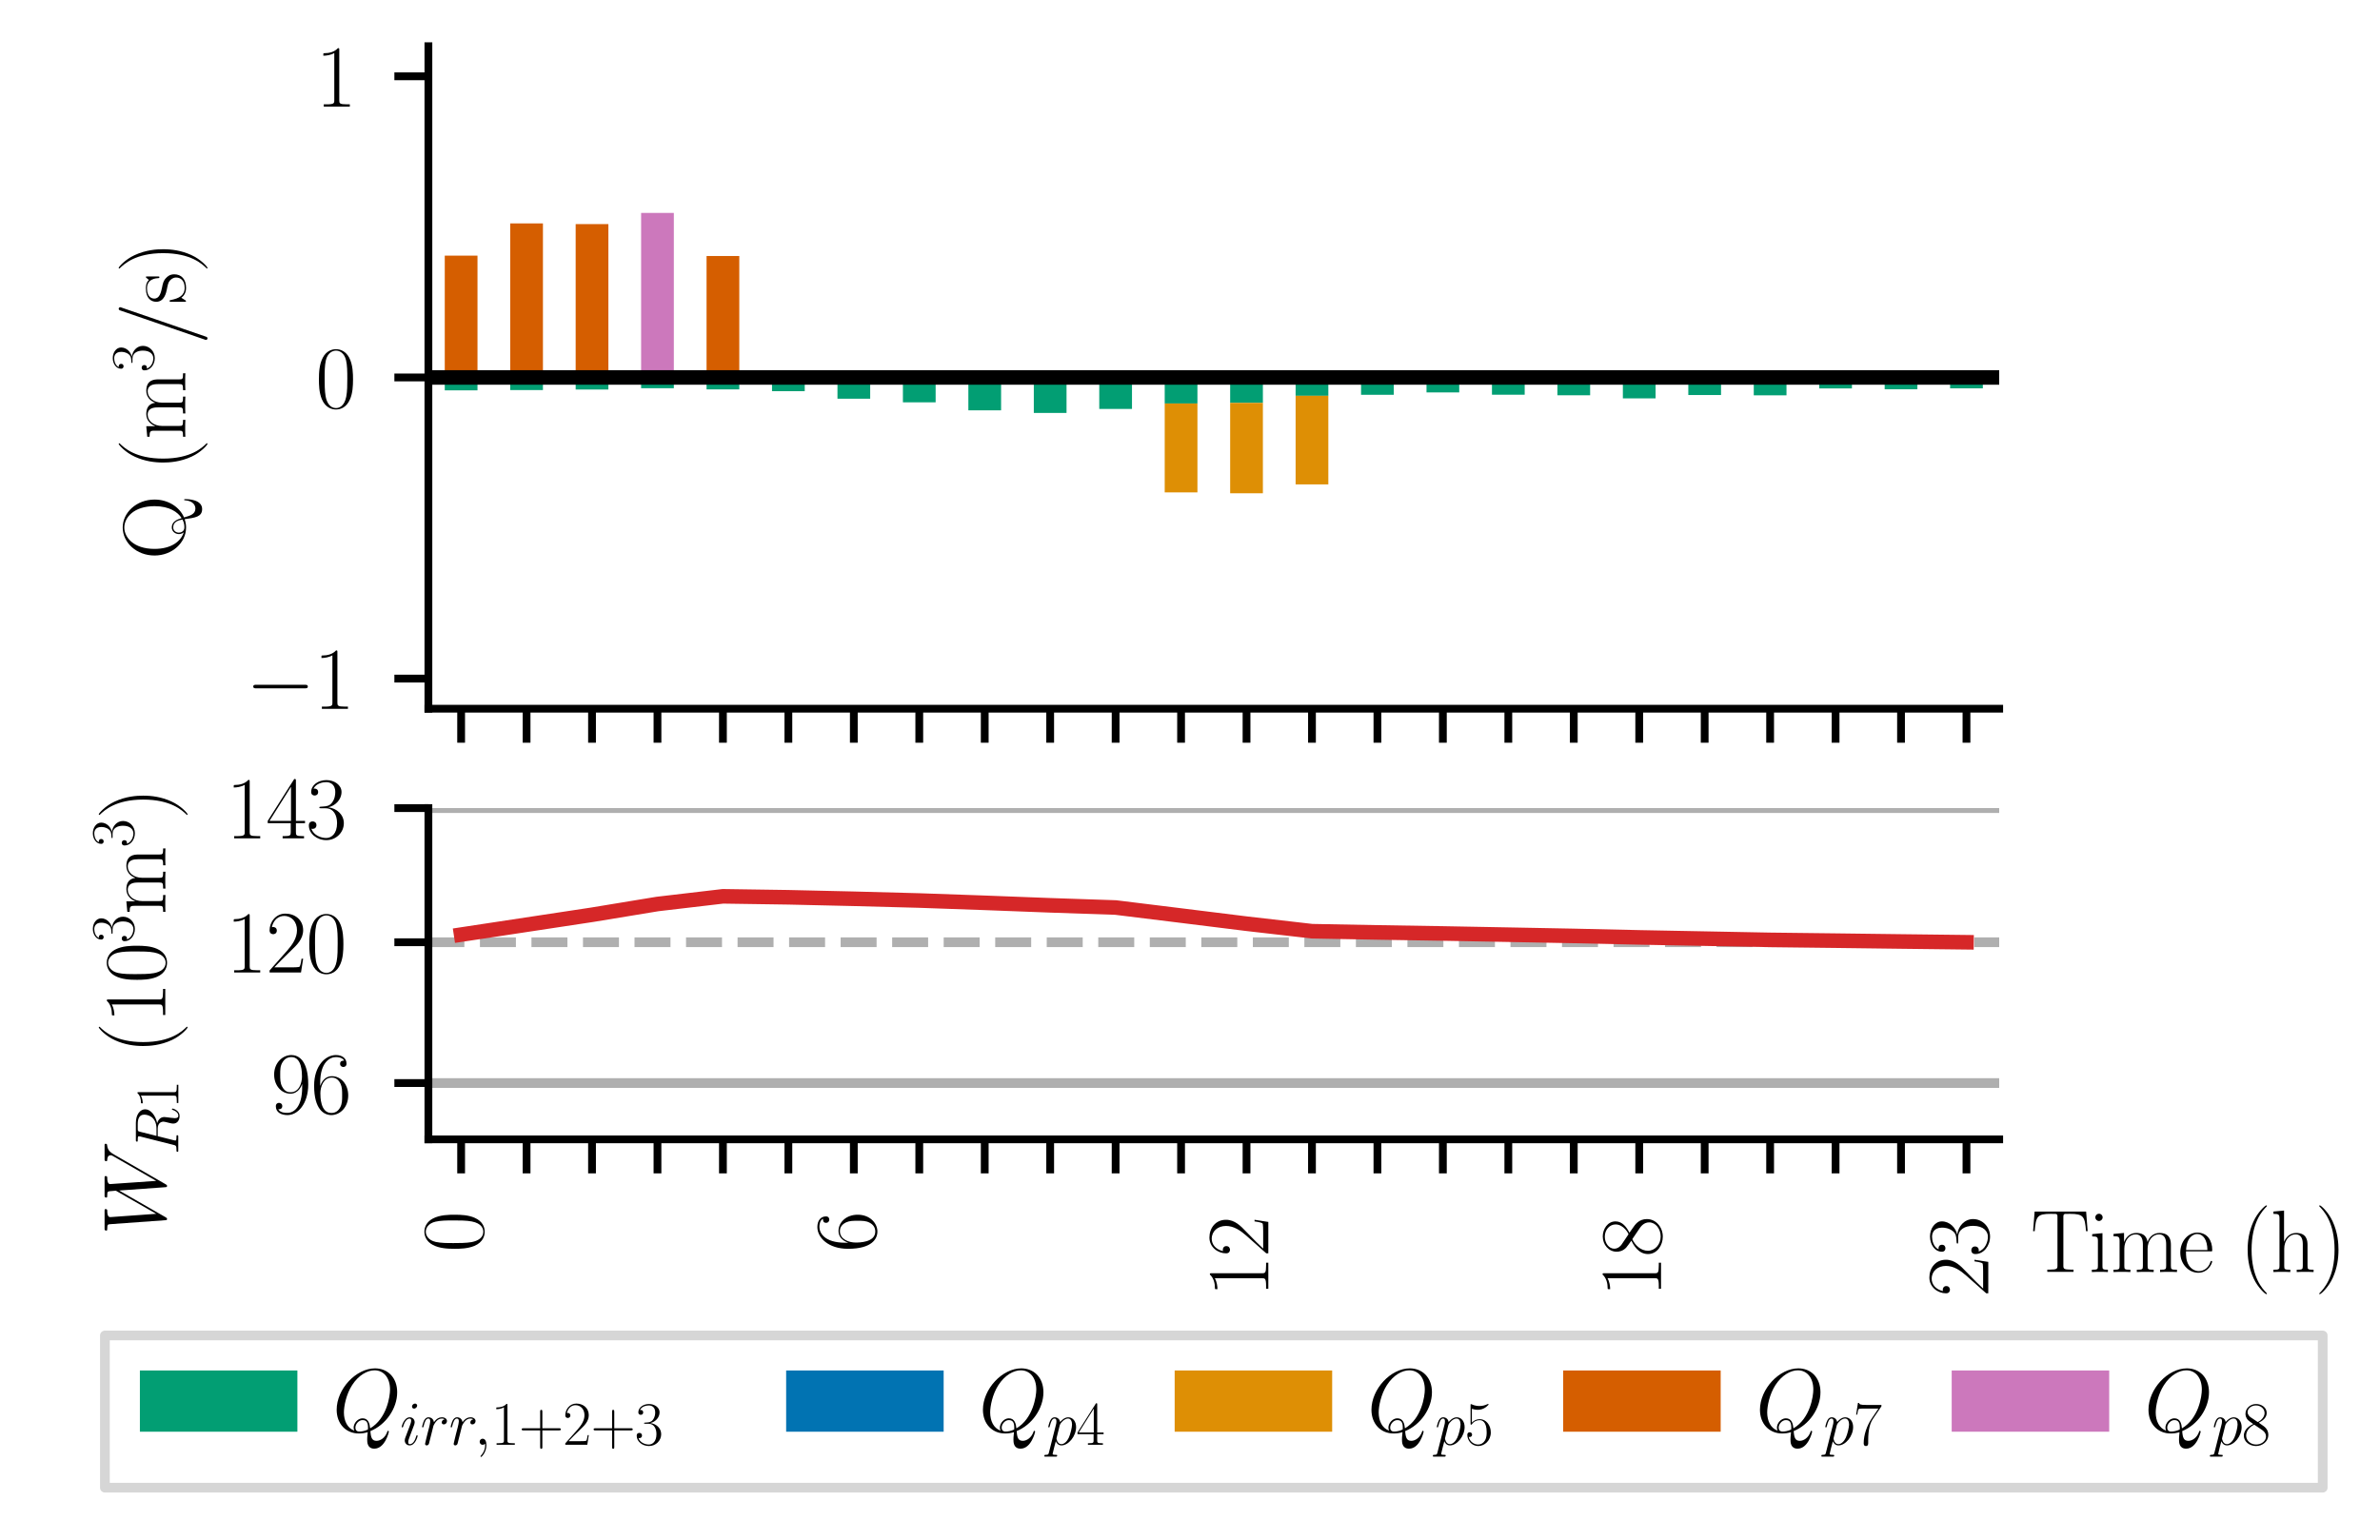 <?xml version="1.0" encoding="utf-8" standalone="no"?>
<!DOCTYPE svg PUBLIC "-//W3C//DTD SVG 1.1//EN"
  "http://www.w3.org/Graphics/SVG/1.1/DTD/svg11.dtd">
<svg xmlns:xlink="http://www.w3.org/1999/xlink" width="244.8pt" height="158.4pt" viewBox="0 0 244.8 158.4" xmlns="http://www.w3.org/2000/svg" version="1.1">
 <defs>
  <style type="text/css">*{stroke-linejoin: round; stroke-linecap: butt}</style>
 </defs>
 <g id="figure_1">
  <g id="patch_1">
   <path d="M 0 158.4 
L 244.8 158.4 
L 244.8 0 
L 0 0 
z
" style="fill: #ffffff"/>
  </g>
  <g id="axes_1">
   <g id="patch_2">
    <path d="M 44.064 72.912 
L 205.632 72.912 
L 205.632 4.752 
L 44.064 4.752 
z
" style="fill: #ffffff"/>
   </g>
   <g id="patch_3">
    <path d="M 45.747 38.832 
L 49.113 38.832 
L 49.113 40.159 
L 45.747 40.159 
z
" clip-path="url(#p3a53cc105d)" style="fill: #029e73"/>
   </g>
   <g id="patch_4">
    <path d="M 52.479 38.832 
L 55.845 38.832 
L 55.845 40.13 
L 52.479 40.13 
z
" clip-path="url(#p3a53cc105d)" style="fill: #029e73"/>
   </g>
   <g id="patch_5">
    <path d="M 59.211 38.832 
L 62.577 38.832 
L 62.577 40.074 
L 59.211 40.074 
z
" clip-path="url(#p3a53cc105d)" style="fill: #029e73"/>
   </g>
   <g id="patch_6">
    <path d="M 65.943 38.832 
L 69.309 38.832 
L 69.309 39.94 
L 65.943 39.94 
z
" clip-path="url(#p3a53cc105d)" style="fill: #029e73"/>
   </g>
   <g id="patch_7">
    <path d="M 72.675 38.832 
L 76.041 38.832 
L 76.041 40.061 
L 72.675 40.061 
z
" clip-path="url(#p3a53cc105d)" style="fill: #029e73"/>
   </g>
   <g id="patch_8">
    <path d="M 79.407 38.832 
L 82.773 38.832 
L 82.773 40.244 
L 79.407 40.244 
z
" clip-path="url(#p3a53cc105d)" style="fill: #029e73"/>
   </g>
   <g id="patch_9">
    <path d="M 86.139 38.832 
L 89.505 38.832 
L 89.505 41.019 
L 86.139 41.019 
z
" clip-path="url(#p3a53cc105d)" style="fill: #029e73"/>
   </g>
   <g id="patch_10">
    <path d="M 92.871 38.832 
L 96.237 38.832 
L 96.237 41.391 
L 92.871 41.391 
z
" clip-path="url(#p3a53cc105d)" style="fill: #029e73"/>
   </g>
   <g id="patch_11">
    <path d="M 99.603 38.832 
L 102.969 38.832 
L 102.969 42.215 
L 99.603 42.215 
z
" clip-path="url(#p3a53cc105d)" style="fill: #029e73"/>
   </g>
   <g id="patch_12">
    <path d="M 106.335 38.832 
L 109.701 38.832 
L 109.701 42.483 
L 106.335 42.483 
z
" clip-path="url(#p3a53cc105d)" style="fill: #029e73"/>
   </g>
   <g id="patch_13">
    <path d="M 113.067 38.832 
L 116.433 38.832 
L 116.433 42.071 
L 113.067 42.071 
z
" clip-path="url(#p3a53cc105d)" style="fill: #029e73"/>
   </g>
   <g id="patch_14">
    <path d="M 119.799 38.832 
L 123.165 38.832 
L 123.165 41.511 
L 119.799 41.511 
z
" clip-path="url(#p3a53cc105d)" style="fill: #029e73"/>
   </g>
   <g id="patch_15">
    <path d="M 126.531 38.832 
L 129.897 38.832 
L 129.897 41.449 
L 126.531 41.449 
z
" clip-path="url(#p3a53cc105d)" style="fill: #029e73"/>
   </g>
   <g id="patch_16">
    <path d="M 133.263 38.832 
L 136.629 38.832 
L 136.629 40.72 
L 133.263 40.72 
z
" clip-path="url(#p3a53cc105d)" style="fill: #029e73"/>
   </g>
   <g id="patch_17">
    <path d="M 139.995 38.832 
L 143.361 38.832 
L 143.361 40.616 
L 139.995 40.616 
z
" clip-path="url(#p3a53cc105d)" style="fill: #029e73"/>
   </g>
   <g id="patch_18">
    <path d="M 146.727 38.832 
L 150.093 38.832 
L 150.093 40.372 
L 146.727 40.372 
z
" clip-path="url(#p3a53cc105d)" style="fill: #029e73"/>
   </g>
   <g id="patch_19">
    <path d="M 153.459 38.832 
L 156.825 38.832 
L 156.825 40.608 
L 153.459 40.608 
z
" clip-path="url(#p3a53cc105d)" style="fill: #029e73"/>
   </g>
   <g id="patch_20">
    <path d="M 160.191 38.832 
L 163.557 38.832 
L 163.557 40.666 
L 160.191 40.666 
z
" clip-path="url(#p3a53cc105d)" style="fill: #029e73"/>
   </g>
   <g id="patch_21">
    <path d="M 166.923 38.832 
L 170.289 38.832 
L 170.289 40.985 
L 166.923 40.985 
z
" clip-path="url(#p3a53cc105d)" style="fill: #029e73"/>
   </g>
   <g id="patch_22">
    <path d="M 173.655 38.832 
L 177.021 38.832 
L 177.021 40.64 
L 173.655 40.64 
z
" clip-path="url(#p3a53cc105d)" style="fill: #029e73"/>
   </g>
   <g id="patch_23">
    <path d="M 180.387 38.832 
L 183.753 38.832 
L 183.753 40.671 
L 180.387 40.671 
z
" clip-path="url(#p3a53cc105d)" style="fill: #029e73"/>
   </g>
   <g id="patch_24">
    <path d="M 187.119 38.832 
L 190.485 38.832 
L 190.485 39.961 
L 187.119 39.961 
z
" clip-path="url(#p3a53cc105d)" style="fill: #029e73"/>
   </g>
   <g id="patch_25">
    <path d="M 193.851 38.832 
L 197.217 38.832 
L 197.217 40.047 
L 193.851 40.047 
z
" clip-path="url(#p3a53cc105d)" style="fill: #029e73"/>
   </g>
   <g id="patch_26">
    <path d="M 200.583 38.832 
L 203.949 38.832 
L 203.949 39.952 
L 200.583 39.952 
z
" clip-path="url(#p3a53cc105d)" style="fill: #029e73"/>
   </g>
   <g id="patch_27">
    <path d="M 45.747 40.159 
L 49.113 40.159 
L 49.113 40.159 
L 45.747 40.159 
z
" clip-path="url(#p3a53cc105d)" style="fill: #0173b2"/>
   </g>
   <g id="patch_28">
    <path d="M 52.479 40.13 
L 55.845 40.13 
L 55.845 40.13 
L 52.479 40.13 
z
" clip-path="url(#p3a53cc105d)" style="fill: #0173b2"/>
   </g>
   <g id="patch_29">
    <path d="M 59.211 40.074 
L 62.577 40.074 
L 62.577 40.074 
L 59.211 40.074 
z
" clip-path="url(#p3a53cc105d)" style="fill: #0173b2"/>
   </g>
   <g id="patch_30">
    <path d="M 65.943 39.94 
L 69.309 39.94 
L 69.309 39.94 
L 65.943 39.94 
z
" clip-path="url(#p3a53cc105d)" style="fill: #0173b2"/>
   </g>
   <g id="patch_31">
    <path d="M 72.675 40.061 
L 76.041 40.061 
L 76.041 40.061 
L 72.675 40.061 
z
" clip-path="url(#p3a53cc105d)" style="fill: #0173b2"/>
   </g>
   <g id="patch_32">
    <path d="M 79.407 40.244 
L 82.773 40.244 
L 82.773 40.244 
L 79.407 40.244 
z
" clip-path="url(#p3a53cc105d)" style="fill: #0173b2"/>
   </g>
   <g id="patch_33">
    <path d="M 86.139 41.019 
L 89.505 41.019 
L 89.505 41.019 
L 86.139 41.019 
z
" clip-path="url(#p3a53cc105d)" style="fill: #0173b2"/>
   </g>
   <g id="patch_34">
    <path d="M 92.871 41.391 
L 96.237 41.391 
L 96.237 41.391 
L 92.871 41.391 
z
" clip-path="url(#p3a53cc105d)" style="fill: #0173b2"/>
   </g>
   <g id="patch_35">
    <path d="M 99.603 42.215 
L 102.969 42.215 
L 102.969 42.215 
L 99.603 42.215 
z
" clip-path="url(#p3a53cc105d)" style="fill: #0173b2"/>
   </g>
   <g id="patch_36">
    <path d="M 106.335 42.483 
L 109.701 42.483 
L 109.701 42.483 
L 106.335 42.483 
z
" clip-path="url(#p3a53cc105d)" style="fill: #0173b2"/>
   </g>
   <g id="patch_37">
    <path d="M 113.067 42.071 
L 116.433 42.071 
L 116.433 42.071 
L 113.067 42.071 
z
" clip-path="url(#p3a53cc105d)" style="fill: #0173b2"/>
   </g>
   <g id="patch_38">
    <path d="M 119.799 41.511 
L 123.165 41.511 
L 123.165 41.511 
L 119.799 41.511 
z
" clip-path="url(#p3a53cc105d)" style="fill: #0173b2"/>
   </g>
   <g id="patch_39">
    <path d="M 126.531 41.449 
L 129.897 41.449 
L 129.897 41.449 
L 126.531 41.449 
z
" clip-path="url(#p3a53cc105d)" style="fill: #0173b2"/>
   </g>
   <g id="patch_40">
    <path d="M 133.263 40.72 
L 136.629 40.72 
L 136.629 40.72 
L 133.263 40.72 
z
" clip-path="url(#p3a53cc105d)" style="fill: #0173b2"/>
   </g>
   <g id="patch_41">
    <path d="M 139.995 40.616 
L 143.361 40.616 
L 143.361 40.616 
L 139.995 40.616 
z
" clip-path="url(#p3a53cc105d)" style="fill: #0173b2"/>
   </g>
   <g id="patch_42">
    <path d="M 146.727 40.372 
L 150.093 40.372 
L 150.093 40.372 
L 146.727 40.372 
z
" clip-path="url(#p3a53cc105d)" style="fill: #0173b2"/>
   </g>
   <g id="patch_43">
    <path d="M 153.459 40.608 
L 156.825 40.608 
L 156.825 40.608 
L 153.459 40.608 
z
" clip-path="url(#p3a53cc105d)" style="fill: #0173b2"/>
   </g>
   <g id="patch_44">
    <path d="M 160.191 40.666 
L 163.557 40.666 
L 163.557 40.666 
L 160.191 40.666 
z
" clip-path="url(#p3a53cc105d)" style="fill: #0173b2"/>
   </g>
   <g id="patch_45">
    <path d="M 166.923 40.985 
L 170.289 40.985 
L 170.289 40.985 
L 166.923 40.985 
z
" clip-path="url(#p3a53cc105d)" style="fill: #0173b2"/>
   </g>
   <g id="patch_46">
    <path d="M 173.655 40.64 
L 177.021 40.64 
L 177.021 40.64 
L 173.655 40.64 
z
" clip-path="url(#p3a53cc105d)" style="fill: #0173b2"/>
   </g>
   <g id="patch_47">
    <path d="M 180.387 40.671 
L 183.753 40.671 
L 183.753 40.671 
L 180.387 40.671 
z
" clip-path="url(#p3a53cc105d)" style="fill: #0173b2"/>
   </g>
   <g id="patch_48">
    <path d="M 187.119 39.961 
L 190.485 39.961 
L 190.485 39.961 
L 187.119 39.961 
z
" clip-path="url(#p3a53cc105d)" style="fill: #0173b2"/>
   </g>
   <g id="patch_49">
    <path d="M 193.851 40.047 
L 197.217 40.047 
L 197.217 40.047 
L 193.851 40.047 
z
" clip-path="url(#p3a53cc105d)" style="fill: #0173b2"/>
   </g>
   <g id="patch_50">
    <path d="M 200.583 39.952 
L 203.949 39.952 
L 203.949 39.952 
L 200.583 39.952 
z
" clip-path="url(#p3a53cc105d)" style="fill: #0173b2"/>
   </g>
   <g id="patch_51">
    <path d="M 45.747 40.159 
L 49.113 40.159 
L 49.113 40.159 
L 45.747 40.159 
z
" clip-path="url(#p3a53cc105d)" style="fill: #de8f05"/>
   </g>
   <g id="patch_52">
    <path d="M 52.479 40.13 
L 55.845 40.13 
L 55.845 40.13 
L 52.479 40.13 
z
" clip-path="url(#p3a53cc105d)" style="fill: #de8f05"/>
   </g>
   <g id="patch_53">
    <path d="M 59.211 40.074 
L 62.577 40.074 
L 62.577 40.074 
L 59.211 40.074 
z
" clip-path="url(#p3a53cc105d)" style="fill: #de8f05"/>
   </g>
   <g id="patch_54">
    <path d="M 65.943 39.94 
L 69.309 39.94 
L 69.309 39.94 
L 65.943 39.94 
z
" clip-path="url(#p3a53cc105d)" style="fill: #de8f05"/>
   </g>
   <g id="patch_55">
    <path d="M 72.675 40.061 
L 76.041 40.061 
L 76.041 40.061 
L 72.675 40.061 
z
" clip-path="url(#p3a53cc105d)" style="fill: #de8f05"/>
   </g>
   <g id="patch_56">
    <path d="M 79.407 40.244 
L 82.773 40.244 
L 82.773 40.244 
L 79.407 40.244 
z
" clip-path="url(#p3a53cc105d)" style="fill: #de8f05"/>
   </g>
   <g id="patch_57">
    <path d="M 86.139 41.019 
L 89.505 41.019 
L 89.505 41.019 
L 86.139 41.019 
z
" clip-path="url(#p3a53cc105d)" style="fill: #de8f05"/>
   </g>
   <g id="patch_58">
    <path d="M 92.871 41.391 
L 96.237 41.391 
L 96.237 41.391 
L 92.871 41.391 
z
" clip-path="url(#p3a53cc105d)" style="fill: #de8f05"/>
   </g>
   <g id="patch_59">
    <path d="M 99.603 42.215 
L 102.969 42.215 
L 102.969 42.215 
L 99.603 42.215 
z
" clip-path="url(#p3a53cc105d)" style="fill: #de8f05"/>
   </g>
   <g id="patch_60">
    <path d="M 106.335 42.483 
L 109.701 42.483 
L 109.701 42.483 
L 106.335 42.483 
z
" clip-path="url(#p3a53cc105d)" style="fill: #de8f05"/>
   </g>
   <g id="patch_61">
    <path d="M 113.067 42.071 
L 116.433 42.071 
L 116.433 42.071 
L 113.067 42.071 
z
" clip-path="url(#p3a53cc105d)" style="fill: #de8f05"/>
   </g>
   <g id="patch_62">
    <path d="M 119.799 41.511 
L 123.165 41.511 
L 123.165 50.657 
L 119.799 50.657 
z
" clip-path="url(#p3a53cc105d)" style="fill: #de8f05"/>
   </g>
   <g id="patch_63">
    <path d="M 126.531 41.449 
L 129.897 41.449 
L 129.897 50.748 
L 126.531 50.748 
z
" clip-path="url(#p3a53cc105d)" style="fill: #de8f05"/>
   </g>
   <g id="patch_64">
    <path d="M 133.263 40.72 
L 136.629 40.72 
L 136.629 49.834 
L 133.263 49.834 
z
" clip-path="url(#p3a53cc105d)" style="fill: #de8f05"/>
   </g>
   <g id="patch_65">
    <path d="M 139.995 40.616 
L 143.361 40.616 
L 143.361 40.616 
L 139.995 40.616 
z
" clip-path="url(#p3a53cc105d)" style="fill: #de8f05"/>
   </g>
   <g id="patch_66">
    <path d="M 146.727 40.372 
L 150.093 40.372 
L 150.093 40.372 
L 146.727 40.372 
z
" clip-path="url(#p3a53cc105d)" style="fill: #de8f05"/>
   </g>
   <g id="patch_67">
    <path d="M 153.459 40.608 
L 156.825 40.608 
L 156.825 40.608 
L 153.459 40.608 
z
" clip-path="url(#p3a53cc105d)" style="fill: #de8f05"/>
   </g>
   <g id="patch_68">
    <path d="M 160.191 40.666 
L 163.557 40.666 
L 163.557 40.666 
L 160.191 40.666 
z
" clip-path="url(#p3a53cc105d)" style="fill: #de8f05"/>
   </g>
   <g id="patch_69">
    <path d="M 166.923 40.985 
L 170.289 40.985 
L 170.289 40.985 
L 166.923 40.985 
z
" clip-path="url(#p3a53cc105d)" style="fill: #de8f05"/>
   </g>
   <g id="patch_70">
    <path d="M 173.655 40.64 
L 177.021 40.64 
L 177.021 40.64 
L 173.655 40.64 
z
" clip-path="url(#p3a53cc105d)" style="fill: #de8f05"/>
   </g>
   <g id="patch_71">
    <path d="M 180.387 40.671 
L 183.753 40.671 
L 183.753 40.671 
L 180.387 40.671 
z
" clip-path="url(#p3a53cc105d)" style="fill: #de8f05"/>
   </g>
   <g id="patch_72">
    <path d="M 187.119 39.961 
L 190.485 39.961 
L 190.485 39.961 
L 187.119 39.961 
z
" clip-path="url(#p3a53cc105d)" style="fill: #de8f05"/>
   </g>
   <g id="patch_73">
    <path d="M 193.851 40.047 
L 197.217 40.047 
L 197.217 40.047 
L 193.851 40.047 
z
" clip-path="url(#p3a53cc105d)" style="fill: #de8f05"/>
   </g>
   <g id="patch_74">
    <path d="M 200.583 39.952 
L 203.949 39.952 
L 203.949 39.952 
L 200.583 39.952 
z
" clip-path="url(#p3a53cc105d)" style="fill: #de8f05"/>
   </g>
   <g id="patch_75">
    <path d="M 45.747 38.832 
L 49.113 38.832 
L 49.113 26.3 
L 45.747 26.3 
z
" clip-path="url(#p3a53cc105d)" style="fill: #d55e00"/>
   </g>
   <g id="patch_76">
    <path d="M 52.479 38.832 
L 55.845 38.832 
L 55.845 22.984 
L 52.479 22.984 
z
" clip-path="url(#p3a53cc105d)" style="fill: #d55e00"/>
   </g>
   <g id="patch_77">
    <path d="M 59.211 38.832 
L 62.577 38.832 
L 62.577 23.056 
L 59.211 23.056 
z
" clip-path="url(#p3a53cc105d)" style="fill: #d55e00"/>
   </g>
   <g id="patch_78">
    <path d="M 65.943 39.94 
L 69.309 39.94 
L 69.309 39.94 
L 65.943 39.94 
z
" clip-path="url(#p3a53cc105d)" style="fill: #d55e00"/>
   </g>
   <g id="patch_79">
    <path d="M 72.675 38.832 
L 76.041 38.832 
L 76.041 26.338 
L 72.675 26.338 
z
" clip-path="url(#p3a53cc105d)" style="fill: #d55e00"/>
   </g>
   <g id="patch_80">
    <path d="M 79.407 40.244 
L 82.773 40.244 
L 82.773 40.244 
L 79.407 40.244 
z
" clip-path="url(#p3a53cc105d)" style="fill: #d55e00"/>
   </g>
   <g id="patch_81">
    <path d="M 86.139 41.019 
L 89.505 41.019 
L 89.505 41.019 
L 86.139 41.019 
z
" clip-path="url(#p3a53cc105d)" style="fill: #d55e00"/>
   </g>
   <g id="patch_82">
    <path d="M 92.871 41.391 
L 96.237 41.391 
L 96.237 41.391 
L 92.871 41.391 
z
" clip-path="url(#p3a53cc105d)" style="fill: #d55e00"/>
   </g>
   <g id="patch_83">
    <path d="M 99.603 42.215 
L 102.969 42.215 
L 102.969 42.215 
L 99.603 42.215 
z
" clip-path="url(#p3a53cc105d)" style="fill: #d55e00"/>
   </g>
   <g id="patch_84">
    <path d="M 106.335 42.483 
L 109.701 42.483 
L 109.701 42.483 
L 106.335 42.483 
z
" clip-path="url(#p3a53cc105d)" style="fill: #d55e00"/>
   </g>
   <g id="patch_85">
    <path d="M 113.067 42.071 
L 116.433 42.071 
L 116.433 42.071 
L 113.067 42.071 
z
" clip-path="url(#p3a53cc105d)" style="fill: #d55e00"/>
   </g>
   <g id="patch_86">
    <path d="M 119.799 50.657 
L 123.165 50.657 
L 123.165 50.657 
L 119.799 50.657 
z
" clip-path="url(#p3a53cc105d)" style="fill: #d55e00"/>
   </g>
   <g id="patch_87">
    <path d="M 126.531 50.748 
L 129.897 50.748 
L 129.897 50.748 
L 126.531 50.748 
z
" clip-path="url(#p3a53cc105d)" style="fill: #d55e00"/>
   </g>
   <g id="patch_88">
    <path d="M 133.263 49.834 
L 136.629 49.834 
L 136.629 49.834 
L 133.263 49.834 
z
" clip-path="url(#p3a53cc105d)" style="fill: #d55e00"/>
   </g>
   <g id="patch_89">
    <path d="M 139.995 40.616 
L 143.361 40.616 
L 143.361 40.616 
L 139.995 40.616 
z
" clip-path="url(#p3a53cc105d)" style="fill: #d55e00"/>
   </g>
   <g id="patch_90">
    <path d="M 146.727 40.372 
L 150.093 40.372 
L 150.093 40.372 
L 146.727 40.372 
z
" clip-path="url(#p3a53cc105d)" style="fill: #d55e00"/>
   </g>
   <g id="patch_91">
    <path d="M 153.459 40.608 
L 156.825 40.608 
L 156.825 40.608 
L 153.459 40.608 
z
" clip-path="url(#p3a53cc105d)" style="fill: #d55e00"/>
   </g>
   <g id="patch_92">
    <path d="M 160.191 40.666 
L 163.557 40.666 
L 163.557 40.666 
L 160.191 40.666 
z
" clip-path="url(#p3a53cc105d)" style="fill: #d55e00"/>
   </g>
   <g id="patch_93">
    <path d="M 166.923 40.985 
L 170.289 40.985 
L 170.289 40.985 
L 166.923 40.985 
z
" clip-path="url(#p3a53cc105d)" style="fill: #d55e00"/>
   </g>
   <g id="patch_94">
    <path d="M 173.655 40.64 
L 177.021 40.64 
L 177.021 40.64 
L 173.655 40.64 
z
" clip-path="url(#p3a53cc105d)" style="fill: #d55e00"/>
   </g>
   <g id="patch_95">
    <path d="M 180.387 40.671 
L 183.753 40.671 
L 183.753 40.671 
L 180.387 40.671 
z
" clip-path="url(#p3a53cc105d)" style="fill: #d55e00"/>
   </g>
   <g id="patch_96">
    <path d="M 187.119 39.961 
L 190.485 39.961 
L 190.485 39.961 
L 187.119 39.961 
z
" clip-path="url(#p3a53cc105d)" style="fill: #d55e00"/>
   </g>
   <g id="patch_97">
    <path d="M 193.851 40.047 
L 197.217 40.047 
L 197.217 40.047 
L 193.851 40.047 
z
" clip-path="url(#p3a53cc105d)" style="fill: #d55e00"/>
   </g>
   <g id="patch_98">
    <path d="M 200.583 39.952 
L 203.949 39.952 
L 203.949 39.952 
L 200.583 39.952 
z
" clip-path="url(#p3a53cc105d)" style="fill: #d55e00"/>
   </g>
   <g id="patch_99">
    <path d="M 45.747 40.159 
L 49.113 40.159 
L 49.113 40.159 
L 45.747 40.159 
z
" clip-path="url(#p3a53cc105d)" style="fill: #cc78bc"/>
   </g>
   <g id="patch_100">
    <path d="M 52.479 40.13 
L 55.845 40.13 
L 55.845 40.13 
L 52.479 40.13 
z
" clip-path="url(#p3a53cc105d)" style="fill: #cc78bc"/>
   </g>
   <g id="patch_101">
    <path d="M 59.211 40.074 
L 62.577 40.074 
L 62.577 40.074 
L 59.211 40.074 
z
" clip-path="url(#p3a53cc105d)" style="fill: #cc78bc"/>
   </g>
   <g id="patch_102">
    <path d="M 65.943 38.832 
L 69.309 38.832 
L 69.309 21.905 
L 65.943 21.905 
z
" clip-path="url(#p3a53cc105d)" style="fill: #cc78bc"/>
   </g>
   <g id="patch_103">
    <path d="M 72.675 40.061 
L 76.041 40.061 
L 76.041 40.061 
L 72.675 40.061 
z
" clip-path="url(#p3a53cc105d)" style="fill: #cc78bc"/>
   </g>
   <g id="patch_104">
    <path d="M 79.407 40.244 
L 82.773 40.244 
L 82.773 40.244 
L 79.407 40.244 
z
" clip-path="url(#p3a53cc105d)" style="fill: #cc78bc"/>
   </g>
   <g id="patch_105">
    <path d="M 86.139 41.019 
L 89.505 41.019 
L 89.505 41.019 
L 86.139 41.019 
z
" clip-path="url(#p3a53cc105d)" style="fill: #cc78bc"/>
   </g>
   <g id="patch_106">
    <path d="M 92.871 41.391 
L 96.237 41.391 
L 96.237 41.391 
L 92.871 41.391 
z
" clip-path="url(#p3a53cc105d)" style="fill: #cc78bc"/>
   </g>
   <g id="patch_107">
    <path d="M 99.603 42.215 
L 102.969 42.215 
L 102.969 42.215 
L 99.603 42.215 
z
" clip-path="url(#p3a53cc105d)" style="fill: #cc78bc"/>
   </g>
   <g id="patch_108">
    <path d="M 106.335 42.483 
L 109.701 42.483 
L 109.701 42.483 
L 106.335 42.483 
z
" clip-path="url(#p3a53cc105d)" style="fill: #cc78bc"/>
   </g>
   <g id="patch_109">
    <path d="M 113.067 42.071 
L 116.433 42.071 
L 116.433 42.071 
L 113.067 42.071 
z
" clip-path="url(#p3a53cc105d)" style="fill: #cc78bc"/>
   </g>
   <g id="patch_110">
    <path d="M 119.799 50.657 
L 123.165 50.657 
L 123.165 50.657 
L 119.799 50.657 
z
" clip-path="url(#p3a53cc105d)" style="fill: #cc78bc"/>
   </g>
   <g id="patch_111">
    <path d="M 126.531 50.748 
L 129.897 50.748 
L 129.897 50.748 
L 126.531 50.748 
z
" clip-path="url(#p3a53cc105d)" style="fill: #cc78bc"/>
   </g>
   <g id="patch_112">
    <path d="M 133.263 49.834 
L 136.629 49.834 
L 136.629 49.834 
L 133.263 49.834 
z
" clip-path="url(#p3a53cc105d)" style="fill: #cc78bc"/>
   </g>
   <g id="patch_113">
    <path d="M 139.995 40.616 
L 143.361 40.616 
L 143.361 40.616 
L 139.995 40.616 
z
" clip-path="url(#p3a53cc105d)" style="fill: #cc78bc"/>
   </g>
   <g id="patch_114">
    <path d="M 146.727 40.372 
L 150.093 40.372 
L 150.093 40.372 
L 146.727 40.372 
z
" clip-path="url(#p3a53cc105d)" style="fill: #cc78bc"/>
   </g>
   <g id="patch_115">
    <path d="M 153.459 40.608 
L 156.825 40.608 
L 156.825 40.608 
L 153.459 40.608 
z
" clip-path="url(#p3a53cc105d)" style="fill: #cc78bc"/>
   </g>
   <g id="patch_116">
    <path d="M 160.191 40.666 
L 163.557 40.666 
L 163.557 40.666 
L 160.191 40.666 
z
" clip-path="url(#p3a53cc105d)" style="fill: #cc78bc"/>
   </g>
   <g id="patch_117">
    <path d="M 166.923 40.985 
L 170.289 40.985 
L 170.289 40.985 
L 166.923 40.985 
z
" clip-path="url(#p3a53cc105d)" style="fill: #cc78bc"/>
   </g>
   <g id="patch_118">
    <path d="M 173.655 40.64 
L 177.021 40.64 
L 177.021 40.64 
L 173.655 40.64 
z
" clip-path="url(#p3a53cc105d)" style="fill: #cc78bc"/>
   </g>
   <g id="patch_119">
    <path d="M 180.387 40.671 
L 183.753 40.671 
L 183.753 40.671 
L 180.387 40.671 
z
" clip-path="url(#p3a53cc105d)" style="fill: #cc78bc"/>
   </g>
   <g id="patch_120">
    <path d="M 187.119 39.961 
L 190.485 39.961 
L 190.485 39.961 
L 187.119 39.961 
z
" clip-path="url(#p3a53cc105d)" style="fill: #cc78bc"/>
   </g>
   <g id="patch_121">
    <path d="M 193.851 40.047 
L 197.217 40.047 
L 197.217 40.047 
L 193.851 40.047 
z
" clip-path="url(#p3a53cc105d)" style="fill: #cc78bc"/>
   </g>
   <g id="patch_122">
    <path d="M 200.583 39.952 
L 203.949 39.952 
L 203.949 39.952 
L 200.583 39.952 
z
" clip-path="url(#p3a53cc105d)" style="fill: #cc78bc"/>
   </g>
   <g id="matplotlib.axis_1">
    <g id="xtick_1">
     <g id="line2d_1">
      <defs>
       <path id="m03b58cf18b" d="M 0 0 
L 0 3.5 
" style="stroke: #000000; stroke-width: 0.8"/>
      </defs>
      <g>
       <use xlink:href="#m03b58cf18b" x="47.43" y="72.912" style="stroke: #000000; stroke-width: 0.8"/>
      </g>
     </g>
    </g>
    <g id="xtick_2">
     <g id="line2d_2">
      <g>
       <use xlink:href="#m03b58cf18b" x="54.162" y="72.912" style="stroke: #000000; stroke-width: 0.8"/>
      </g>
     </g>
    </g>
    <g id="xtick_3">
     <g id="line2d_3">
      <g>
       <use xlink:href="#m03b58cf18b" x="60.894" y="72.912" style="stroke: #000000; stroke-width: 0.8"/>
      </g>
     </g>
    </g>
    <g id="xtick_4">
     <g id="line2d_4">
      <g>
       <use xlink:href="#m03b58cf18b" x="67.626" y="72.912" style="stroke: #000000; stroke-width: 0.8"/>
      </g>
     </g>
    </g>
    <g id="xtick_5">
     <g id="line2d_5">
      <g>
       <use xlink:href="#m03b58cf18b" x="74.358" y="72.912" style="stroke: #000000; stroke-width: 0.8"/>
      </g>
     </g>
    </g>
    <g id="xtick_6">
     <g id="line2d_6">
      <g>
       <use xlink:href="#m03b58cf18b" x="81.09" y="72.912" style="stroke: #000000; stroke-width: 0.8"/>
      </g>
     </g>
    </g>
    <g id="xtick_7">
     <g id="line2d_7">
      <g>
       <use xlink:href="#m03b58cf18b" x="87.822" y="72.912" style="stroke: #000000; stroke-width: 0.8"/>
      </g>
     </g>
    </g>
    <g id="xtick_8">
     <g id="line2d_8">
      <g>
       <use xlink:href="#m03b58cf18b" x="94.554" y="72.912" style="stroke: #000000; stroke-width: 0.8"/>
      </g>
     </g>
    </g>
    <g id="xtick_9">
     <g id="line2d_9">
      <g>
       <use xlink:href="#m03b58cf18b" x="101.286" y="72.912" style="stroke: #000000; stroke-width: 0.8"/>
      </g>
     </g>
    </g>
    <g id="xtick_10">
     <g id="line2d_10">
      <g>
       <use xlink:href="#m03b58cf18b" x="108.018" y="72.912" style="stroke: #000000; stroke-width: 0.8"/>
      </g>
     </g>
    </g>
    <g id="xtick_11">
     <g id="line2d_11">
      <g>
       <use xlink:href="#m03b58cf18b" x="114.75" y="72.912" style="stroke: #000000; stroke-width: 0.8"/>
      </g>
     </g>
    </g>
    <g id="xtick_12">
     <g id="line2d_12">
      <g>
       <use xlink:href="#m03b58cf18b" x="121.482" y="72.912" style="stroke: #000000; stroke-width: 0.8"/>
      </g>
     </g>
    </g>
    <g id="xtick_13">
     <g id="line2d_13">
      <g>
       <use xlink:href="#m03b58cf18b" x="128.214" y="72.912" style="stroke: #000000; stroke-width: 0.8"/>
      </g>
     </g>
    </g>
    <g id="xtick_14">
     <g id="line2d_14">
      <g>
       <use xlink:href="#m03b58cf18b" x="134.946" y="72.912" style="stroke: #000000; stroke-width: 0.8"/>
      </g>
     </g>
    </g>
    <g id="xtick_15">
     <g id="line2d_15">
      <g>
       <use xlink:href="#m03b58cf18b" x="141.678" y="72.912" style="stroke: #000000; stroke-width: 0.8"/>
      </g>
     </g>
    </g>
    <g id="xtick_16">
     <g id="line2d_16">
      <g>
       <use xlink:href="#m03b58cf18b" x="148.41" y="72.912" style="stroke: #000000; stroke-width: 0.8"/>
      </g>
     </g>
    </g>
    <g id="xtick_17">
     <g id="line2d_17">
      <g>
       <use xlink:href="#m03b58cf18b" x="155.142" y="72.912" style="stroke: #000000; stroke-width: 0.8"/>
      </g>
     </g>
    </g>
    <g id="xtick_18">
     <g id="line2d_18">
      <g>
       <use xlink:href="#m03b58cf18b" x="161.874" y="72.912" style="stroke: #000000; stroke-width: 0.8"/>
      </g>
     </g>
    </g>
    <g id="xtick_19">
     <g id="line2d_19">
      <g>
       <use xlink:href="#m03b58cf18b" x="168.606" y="72.912" style="stroke: #000000; stroke-width: 0.8"/>
      </g>
     </g>
    </g>
    <g id="xtick_20">
     <g id="line2d_20">
      <g>
       <use xlink:href="#m03b58cf18b" x="175.338" y="72.912" style="stroke: #000000; stroke-width: 0.8"/>
      </g>
     </g>
    </g>
    <g id="xtick_21">
     <g id="line2d_21">
      <g>
       <use xlink:href="#m03b58cf18b" x="182.07" y="72.912" style="stroke: #000000; stroke-width: 0.8"/>
      </g>
     </g>
    </g>
    <g id="xtick_22">
     <g id="line2d_22">
      <g>
       <use xlink:href="#m03b58cf18b" x="188.802" y="72.912" style="stroke: #000000; stroke-width: 0.8"/>
      </g>
     </g>
    </g>
    <g id="xtick_23">
     <g id="line2d_23">
      <g>
       <use xlink:href="#m03b58cf18b" x="195.534" y="72.912" style="stroke: #000000; stroke-width: 0.8"/>
      </g>
     </g>
    </g>
    <g id="xtick_24">
     <g id="line2d_24">
      <g>
       <use xlink:href="#m03b58cf18b" x="202.266" y="72.912" style="stroke: #000000; stroke-width: 0.8"/>
      </g>
     </g>
    </g>
   </g>
   <g id="matplotlib.axis_2">
    <g id="ytick_1">
     <g id="line2d_25">
      <defs>
       <path id="mf0c2f5eba4" d="M 0 0 
L -3.5 0 
" style="stroke: #000000; stroke-width: 0.8"/>
      </defs>
      <g>
       <use xlink:href="#mf0c2f5eba4" x="44.064" y="69.814" style="stroke: #000000; stroke-width: 0.8"/>
      </g>
     </g>
     <g id="text_1">
      <!-- $\mathdefault{−1}$ -->
      <g transform="translate(25.289 72.927) scale(0.09 -0.09)">
       <defs>
        <path id="CMSY10-0" d="M 4218 1472 
C 4326 1472 4442 1472 4442 1600 
C 4442 1728 4326 1728 4218 1728 
L 755 1728 
C 646 1728 531 1728 531 1600 
C 531 1472 646 1472 755 1472 
L 4218 1472 
z
" transform="scale(0.016)"/>
        <path id="CMR17-31" d="M 1702 4058 
C 1702 4192 1696 4192 1606 4192 
C 1357 3916 979 3827 621 3827 
C 602 3827 570 3827 563 3808 
C 557 3795 557 3782 557 3648 
C 755 3648 1088 3686 1344 3839 
L 1344 461 
C 1344 236 1331 160 781 160 
L 589 160 
L 589 0 
C 896 0 1216 0 1523 0 
C 1830 0 2150 0 2458 0 
L 2458 160 
L 2266 160 
C 1715 160 1702 230 1702 458 
L 1702 4058 
z
" transform="scale(0.016)"/>
       </defs>
       <use xlink:href="#CMSY10-0" transform="scale(0.996)"/>
       <use xlink:href="#CMR17-31" transform="translate(77.487 0) scale(0.996)"/>
      </g>
     </g>
    </g>
    <g id="ytick_2">
     <g id="line2d_26">
      <g>
       <use xlink:href="#mf0c2f5eba4" x="44.064" y="38.832" style="stroke: #000000; stroke-width: 0.8"/>
      </g>
     </g>
     <g id="text_2">
      <!-- $\mathdefault{0}$ -->
      <g transform="translate(32.456 41.945) scale(0.09 -0.09)">
       <defs>
        <path id="CMR17-30" d="M 2688 2025 
C 2688 2416 2682 3080 2413 3591 
C 2176 4039 1798 4198 1466 4198 
C 1158 4198 768 4058 525 3597 
C 269 3118 243 2524 243 2025 
C 243 1661 250 1106 448 619 
C 723 -39 1216 -128 1466 -128 
C 1760 -128 2208 -7 2470 600 
C 2662 1042 2688 1559 2688 2025 
z
M 1466 -26 
C 1056 -26 813 325 723 812 
C 653 1188 653 1738 653 2096 
C 653 2588 653 2997 736 3387 
C 858 3929 1216 4096 1466 4096 
C 1728 4096 2067 3923 2189 3400 
C 2272 3036 2278 2607 2278 2096 
C 2278 1680 2278 1169 2202 792 
C 2067 95 1690 -26 1466 -26 
z
" transform="scale(0.016)"/>
       </defs>
       <use xlink:href="#CMR17-30" transform="scale(0.996)"/>
      </g>
     </g>
    </g>
    <g id="ytick_3">
     <g id="line2d_27">
      <g>
       <use xlink:href="#mf0c2f5eba4" x="44.064" y="7.85" style="stroke: #000000; stroke-width: 0.8"/>
      </g>
     </g>
     <g id="text_3">
      <!-- $\mathdefault{1}$ -->
      <g transform="translate(32.456 10.964) scale(0.09 -0.09)">
       <use xlink:href="#CMR17-31" transform="scale(0.996)"/>
      </g>
     </g>
    </g>
    <g id="text_4">
     <!-- Q (m$^3$/s) -->
     <g transform="translate(19.047 57.572) rotate(-90) scale(0.09 -0.09)">
      <defs>
       <path id="CMR17-51" d="M 3027 83 
C 3789 408 4307 1236 4307 2193 
C 4307 3499 3366 4480 2304 4480 
C 1216 4480 294 3488 294 2199 
C 294 928 1216 -64 2304 -64 
C 2451 -64 2656 -45 2899 38 
C 3008 -747 3078 -1216 3629 -1216 
C 4307 -1216 4339 -213 4339 -33 
C 4339 32 4339 76 4294 76 
C 4262 76 4256 31 4256 18 
C 4211 -603 3866 -732 3661 -732 
C 3283 -732 3149 -394 3027 83 
z
M 1958 100 
C 1293 310 768 1017 768 2199 
C 768 3711 1606 4365 2298 4365 
C 3014 4365 3834 3686 3834 2198 
C 3834 1124 3405 527 2976 254 
C 2880 579 2726 960 2310 960 
C 2003 960 1830 692 1830 450 
C 1830 304 1888 183 1958 100 
z
M 2874 192 
C 2618 57 2413 57 2304 57 
C 2016 57 1933 315 1933 454 
C 1933 650 2067 858 2310 858 
C 2720 858 2822 493 2874 192 
z
" transform="scale(0.016)"/>
       <path id="CMR17-28" d="M 1958 -1561 
C 1958 -1555 1958 -1542 1939 -1523 
C 1645 -1224 858 -407 858 1581 
C 858 3569 1632 4379 1946 4697 
C 1946 4704 1958 4717 1958 4736 
C 1958 4755 1939 4768 1914 4768 
C 1843 4768 1299 4296 986 3594 
C 666 2887 576 2199 576 1588 
C 576 1128 621 351 1005 -471 
C 1312 -1135 1837 -1600 1914 -1600 
C 1946 -1600 1958 -1587 1958 -1561 
z
" transform="scale(0.016)"/>
       <path id="CMR17-6d" d="M 4326 1933 
C 4326 2252 4269 2790 3507 2790 
C 3072 2790 2771 2496 2656 2151 
L 2650 2151 
C 2573 2676 2195 2790 1837 2790 
C 1331 2790 1069 2400 973 2144 
L 966 2144 
L 966 2790 
L 211 2720 
L 211 2554 
C 589 2554 646 2515 646 2208 
L 646 428 
C 646 184 621 153 211 153 
L 211 -13 
C 365 0 646 0 813 0 
C 979 0 1267 0 1421 -13 
L 1421 153 
C 1011 153 986 178 986 428 
L 986 1658 
C 986 2247 1344 2688 1792 2688 
C 2266 2688 2317 2266 2317 1958 
L 2317 428 
C 2317 184 2291 153 1882 153 
L 1882 -13 
C 2035 0 2317 0 2483 0 
C 2650 0 2938 0 3091 -13 
L 3091 153 
C 2682 153 2656 178 2656 428 
L 2656 1658 
C 2656 2247 3014 2688 3462 2688 
C 3936 2688 3987 2266 3987 1958 
L 3987 428 
C 3987 184 3962 153 3552 153 
L 3552 -13 
C 3706 0 3987 0 4154 0 
C 4320 0 4608 0 4762 -13 
L 4762 153 
C 4352 153 4326 178 4326 428 
L 4326 1933 
z
" transform="scale(0.016)"/>
       <path id="CMR17-33" d="M 1414 2157 
C 1984 2157 2234 1662 2234 1090 
C 2234 320 1824 25 1453 25 
C 1114 25 563 194 390 693 
C 422 680 454 680 486 680 
C 640 680 755 782 755 948 
C 755 1133 614 1216 486 1216 
C 378 1216 211 1165 211 926 
C 211 335 787 -128 1466 -128 
C 2176 -128 2720 430 2720 1085 
C 2720 1707 2208 2157 1600 2227 
C 2086 2328 2554 2756 2554 3329 
C 2554 3820 2048 4179 1472 4179 
C 890 4179 378 3829 378 3329 
C 378 3110 544 3072 627 3072 
C 762 3072 877 3155 877 3321 
C 877 3486 762 3569 627 3569 
C 602 3569 570 3569 544 3557 
C 730 3959 1235 4032 1459 4032 
C 1683 4032 2106 3925 2106 3320 
C 2106 3143 2080 2828 1862 2550 
C 1670 2304 1453 2304 1242 2284 
C 1210 2284 1062 2269 1037 2269 
C 992 2263 966 2257 966 2208 
C 966 2163 973 2157 1101 2157 
L 1414 2157 
z
" transform="scale(0.016)"/>
       <path id="CMR17-2f" d="M 2605 4545 
C 2637 4627 2637 4640 2637 4653 
C 2637 4729 2579 4768 2528 4768 
C 2451 4768 2426 4717 2400 4640 
L 326 -1377 
C 294 -1460 294 -1473 294 -1486 
C 294 -1562 352 -1600 403 -1600 
C 480 -1600 506 -1549 531 -1473 
L 2605 4545 
z
" transform="scale(0.016)"/>
       <path id="CMR17-73" d="M 1978 2697 
C 1978 2813 1971 2819 1933 2819 
C 1907 2819 1901 2813 1824 2717 
C 1805 2691 1747 2626 1728 2601 
C 1523 2819 1235 2819 1126 2819 
C 416 2819 160 2447 160 2076 
C 160 1498 813 1365 998 1325 
C 1402 1243 1542 1217 1677 1101 
C 1760 1025 1901 884 1901 654 
C 1901 384 1747 38 1158 38 
C 602 38 403 460 288 1021 
C 269 1110 269 1117 218 1117 
C 166 1117 160 1110 160 983 
L 160 63 
C 160 -51 166 -58 205 -58 
C 237 -58 243 -51 275 0 
C 314 57 410 211 448 276 
C 576 103 800 -64 1158 -64 
C 1792 -64 2131 283 2131 784 
C 2131 1112 1958 1285 1875 1362 
C 1683 1561 1459 1606 1190 1657 
C 838 1735 390 1825 390 2217 
C 390 2383 480 2737 1126 2737 
C 1811 2737 1850 2094 1862 1888 
C 1869 1856 1901 1849 1920 1849 
C 1978 1849 1978 1869 1978 1978 
L 1978 2697 
z
" transform="scale(0.016)"/>
       <path id="CMR17-29" d="M 1683 1581 
C 1683 2040 1638 2817 1254 3639 
C 947 4303 422 4768 346 4768 
C 326 4768 301 4761 301 4729 
C 301 4717 307 4710 314 4697 
C 621 4378 1402 3568 1402 1584 
C 1402 -407 627 -1217 314 -1537 
C 307 -1549 301 -1556 301 -1568 
C 301 -1600 326 -1600 346 -1600 
C 416 -1600 960 -1128 1274 -426 
C 1594 281 1683 969 1683 1581 
z
" transform="scale(0.016)"/>
      </defs>
      <use xlink:href="#CMR17-51" transform="scale(0.996)"/>
      <use xlink:href="#CMR17-28" transform="translate(101.791 0) scale(0.996)"/>
      <use xlink:href="#CMR17-6d" transform="translate(137.072 0) scale(0.996)"/>
      <use xlink:href="#CMR17-33" transform="translate(213.991 36.154) scale(0.697)"/>
      <use xlink:href="#CMR17-2f" transform="translate(246.472 0) scale(0.996)"/>
      <use xlink:href="#CMR17-73" transform="translate(292.163 0) scale(0.996)"/>
      <use xlink:href="#CMR17-29" transform="translate(327.964 0) scale(0.996)"/>
     </g>
    </g>
   </g>
   <g id="line2d_28">
    <path d="M 44.064 38.832 
L 205.632 38.832 
" clip-path="url(#p3a53cc105d)" style="fill: none; stroke: #000000; stroke-width: 1.5; stroke-linecap: square"/>
   </g>
   <g id="patch_123">
    <path d="M 44.064 72.912 
L 44.064 4.752 
" style="fill: none; stroke: #000000; stroke-width: 0.8; stroke-linejoin: miter; stroke-linecap: square"/>
   </g>
   <g id="patch_124">
    <path d="M 44.064 72.912 
L 205.632 72.912 
" style="fill: none; stroke: #000000; stroke-width: 0.8; stroke-linejoin: miter; stroke-linecap: square"/>
   </g>
   <g id="legend_1">
    <g id="patch_125">
     <path d="M 10.789 153.051 
L 238.907 153.051 
L 238.907 137.393 
L 10.789 137.393 
z
" style="fill: #ffffff; opacity: 0.8; stroke: #cccccc; stroke-linejoin: miter"/>
    </g>
    <g id="patch_126">
     <path d="M 14.389 147.293 
L 30.589 147.293 
L 30.589 140.993 
L 14.389 140.993 
z
" style="fill: #029e73"/>
    </g>
    <g id="text_5">
     <!-- $Q_{irr,1+2+3}$ -->
     <g transform="translate(34.189 147.293) scale(0.09 -0.09)">
      <defs>
       <path id="CMMI12-51" d="M 2726 45 
C 3827 490 4646 1663 4646 2829 
C 4646 3893 3955 4544 3059 4544 
C 1690 4544 307 3062 307 1573 
C 307 561 973 -128 1901 -128 
C 2118 -128 2330 -96 2534 -33 
C 2496 -411 2496 -442 2496 -562 
C 2496 -744 2496 -1216 3008 -1216 
C 3770 -1216 4051 -37 4051 2 
C 4051 39 4026 64 3994 64 
C 3955 64 3942 34 3923 -36 
C 3782 -429 3450 -654 3168 -654 
C 2842 -654 2758 -435 2726 45 
z
M 1574 77 
C 1069 252 826 787 826 1379 
C 826 1831 992 2689 1414 3340 
C 1888 4075 2522 4404 3021 4404 
C 3686 4404 4134 3862 4134 3024 
C 4134 2547 3910 948 2707 240 
C 2675 571 2586 960 2163 960 
C 1818 960 1523 609 1523 291 
C 1523 220 1549 123 1574 77 
z
M 2547 156 
C 2317 52 2118 12 1939 12 
C 1875 12 1651 12 1651 298 
C 1651 533 1875 832 2163 832 
C 2483 832 2554 611 2554 286 
C 2554 246 2554 194 2547 156 
z
" transform="scale(0.016)"/>
       <path id="CMMI12-69" d="M 1811 913 
C 1811 945 1786 971 1747 971 
C 1690 971 1683 952 1651 843 
C 1485 262 1222 64 1011 64 
C 934 64 845 83 845 275 
C 845 447 922 639 992 830 
L 1440 2018 
C 1459 2069 1504 2184 1504 2305 
C 1504 2574 1312 2816 998 2816 
C 410 2816 173 1890 173 1839 
C 173 1814 198 1782 243 1782 
C 301 1782 307 1807 333 1896 
C 486 2428 730 2682 979 2682 
C 1037 2682 1146 2682 1146 2478 
C 1146 2312 1062 2101 1011 1961 
L 563 773 
C 525 671 486 568 486 453 
C 486 166 685 -64 992 -64 
C 1581 -64 1811 869 1811 913 
z
M 1760 4013 
C 1760 4109 1683 4224 1542 4224 
C 1395 4224 1229 4083 1229 3917 
C 1229 3758 1363 3707 1440 3707 
C 1613 3707 1760 3873 1760 4013 
z
" transform="scale(0.016)"/>
       <path id="CMMI12-72" d="M 2490 2612 
C 2291 2574 2189 2433 2189 2293 
C 2189 2139 2310 2088 2400 2088 
C 2579 2088 2726 2242 2726 2433 
C 2726 2638 2528 2816 2208 2816 
C 1952 2816 1658 2701 1389 2312 
C 1344 2650 1088 2816 832 2816 
C 582 2816 454 2625 378 2484 
C 269 2254 173 1871 173 1839 
C 173 1814 198 1782 243 1782 
C 294 1782 301 1788 339 1935 
C 435 2318 557 2689 813 2689 
C 966 2689 1011 2580 1011 2395 
C 1011 2254 947 2005 902 1807 
L 723 1118 
C 698 996 627 709 595 594 
C 550 428 480 128 480 96 
C 480 6 550 -64 646 -64 
C 717 -64 838 -19 877 109 
C 896 160 1133 1124 1171 1271 
C 1203 1411 1242 1546 1274 1686 
C 1299 1775 1325 1878 1344 1961 
C 1363 2018 1536 2331 1696 2472 
C 1773 2542 1939 2689 2202 2689 
C 2304 2689 2406 2670 2490 2612 
z
" transform="scale(0.016)"/>
       <path id="CMMI12-3b" d="M 1248 -31 
C 1248 343 1126 619 864 619 
C 659 619 557 453 557 313 
C 557 172 653 0 870 0 
C 954 0 1024 26 1082 83 
C 1094 96 1101 96 1107 96 
C 1120 96 1120 5 1120 -27 
C 1120 -240 1082 -659 710 -1080 
C 640 -1157 640 -1170 640 -1183 
C 640 -1216 672 -1248 704 -1248 
C 755 -1248 1248 -771 1248 -31 
z
" transform="scale(0.016)"/>
       <path id="CMR17-2b" d="M 2413 1472 
L 4109 1472 
C 4198 1472 4307 1472 4307 1580 
C 4307 1695 4205 1695 4109 1695 
L 2413 1695 
L 2413 3386 
C 2413 3475 2413 3584 2304 3584 
C 2189 3584 2189 3482 2189 3386 
L 2189 1695 
L 493 1695 
C 403 1695 294 1695 294 1587 
C 294 1472 397 1472 493 1472 
L 2189 1472 
L 2189 -218 
C 2189 -307 2189 -416 2298 -416 
C 2413 -416 2413 -314 2413 -218 
L 2413 1472 
z
" transform="scale(0.016)"/>
       <path id="CMR17-32" d="M 2669 989 
L 2554 989 
C 2490 536 2438 459 2413 420 
C 2381 369 1920 369 1830 369 
L 602 369 
C 832 619 1280 1072 1824 1597 
C 2214 1967 2669 2402 2669 3035 
C 2669 3790 2067 4224 1395 4224 
C 691 4224 262 3604 262 3030 
C 262 2780 448 2748 525 2748 
C 589 2748 781 2787 781 3010 
C 781 3207 614 3264 525 3264 
C 486 3264 448 3258 422 3245 
C 544 3790 915 4058 1306 4058 
C 1862 4058 2227 3617 2227 3035 
C 2227 2479 1901 2000 1536 1584 
L 262 146 
L 262 0 
L 2515 0 
L 2669 989 
z
" transform="scale(0.016)"/>
      </defs>
      <use xlink:href="#CMMI12-51" transform="scale(0.996)"/>
      <use xlink:href="#CMMI12-69" transform="translate(77.26 -14.944) scale(0.697)"/>
      <use xlink:href="#CMMI12-72" transform="translate(100.555 -14.944) scale(0.697)"/>
      <use xlink:href="#CMMI12-72" transform="translate(133.225 -14.944) scale(0.697)"/>
      <use xlink:href="#CMMI12-3b" transform="translate(162.1 -14.944) scale(0.697)"/>
      <use xlink:href="#CMR17-31" transform="translate(181.068 -14.944) scale(0.697)"/>
      <use xlink:href="#CMR17-2b" transform="translate(213.051 -14.944) scale(0.697)"/>
      <use xlink:href="#CMR17-32" transform="translate(263.252 -14.944) scale(0.697)"/>
      <use xlink:href="#CMR17-2b" transform="translate(295.235 -14.944) scale(0.697)"/>
      <use xlink:href="#CMR17-33" transform="translate(345.435 -14.944) scale(0.697)"/>
     </g>
    </g>
    <g id="patch_127">
     <path d="M 80.861 147.293 
L 97.061 147.293 
L 97.061 140.993 
L 80.861 140.993 
z
" style="fill: #0173b2"/>
    </g>
    <g id="text_6">
     <!-- $Q_{p4}$ -->
     <g transform="translate(100.661 147.293) scale(0.09 -0.09)">
      <defs>
       <path id="CMMI12-70" d="M 275 -789 
C 230 -980 205 -1031 -58 -1031 
C -134 -1031 -198 -1031 -198 -1152 
C -198 -1165 -192 -1216 -122 -1216 
C -38 -1216 51 -1216 134 -1216 
L 410 -1216 
C 544 -1216 870 -1216 1005 -1216 
C 1043 -1216 1120 -1216 1120 -1101 
C 1120 -1031 1075 -1031 966 -1031 
C 672 -1031 653 -987 653 -937 
C 653 -861 941 219 979 364 
C 1050 185 1222 -64 1555 -64 
C 2278 -64 3059 875 3059 1814 
C 3059 2401 2726 2816 2246 2816 
C 1837 2816 1491 2420 1421 2331 
C 1370 2650 1120 2816 864 2816 
C 678 2816 531 2727 410 2484 
C 294 2254 205 1865 205 1839 
C 205 1814 230 1782 275 1782 
C 326 1782 333 1788 371 1935 
C 467 2312 589 2689 845 2689 
C 992 2689 1043 2587 1043 2397 
C 1043 2245 1024 2181 998 2067 
L 275 -789 
z
M 1382 1993 
C 1427 2171 1606 2357 1709 2446 
C 1779 2510 1990 2689 2234 2689 
C 2515 2689 2643 2408 2643 2076 
C 2643 1769 2464 1047 2304 715 
C 2144 370 1850 64 1555 64 
C 1120 64 1050 613 1050 639 
C 1050 658 1062 709 1069 741 
L 1382 1993 
z
" transform="scale(0.016)"/>
       <path id="CMR17-34" d="M 2150 4122 
C 2150 4256 2144 4256 2029 4256 
L 128 1254 
L 128 1088 
L 1779 1088 
L 1779 457 
C 1779 224 1766 160 1318 160 
L 1197 160 
L 1197 0 
C 1402 0 1747 0 1965 0 
C 2182 0 2528 0 2733 0 
L 2733 160 
L 2611 160 
C 2163 160 2150 224 2150 457 
L 2150 1088 
L 2803 1088 
L 2803 1254 
L 2150 1254 
L 2150 4122 
z
M 1798 3703 
L 1798 1254 
L 256 1254 
L 1798 3703 
z
" transform="scale(0.016)"/>
      </defs>
      <use xlink:href="#CMMI12-51" transform="scale(0.996)"/>
      <use xlink:href="#CMMI12-70" transform="translate(77.26 -14.944) scale(0.697)"/>
      <use xlink:href="#CMR17-34" transform="translate(111.532 -14.944) scale(0.697)"/>
     </g>
    </g>
    <g id="patch_128">
     <path d="M 120.823 147.293 
L 137.023 147.293 
L 137.023 140.993 
L 120.823 140.993 
z
" style="fill: #de8f05"/>
    </g>
    <g id="text_7">
     <!-- $Q_{p5}$ -->
     <g transform="translate(140.623 147.293) scale(0.09 -0.09)">
      <defs>
       <path id="CMR17-35" d="M 730 3692 
C 794 3666 1056 3584 1325 3584 
C 1920 3584 2246 3911 2432 4100 
C 2432 4157 2432 4192 2394 4192 
C 2387 4192 2374 4192 2323 4163 
C 2099 4058 1837 3973 1517 3973 
C 1325 3973 1037 3999 723 4139 
C 653 4171 640 4171 634 4171 
C 602 4171 595 4164 595 4037 
L 595 2203 
C 595 2089 595 2057 659 2057 
C 691 2057 704 2070 736 2114 
C 941 2401 1222 2522 1542 2522 
C 1766 2522 2246 2382 2246 1289 
C 2246 1085 2246 715 2054 421 
C 1894 159 1645 25 1370 25 
C 947 25 518 320 403 814 
C 429 807 480 795 506 795 
C 589 795 749 840 749 1038 
C 749 1210 627 1280 506 1280 
C 358 1280 262 1190 262 1011 
C 262 454 704 -128 1382 -128 
C 2042 -128 2669 440 2669 1264 
C 2669 2030 2170 2624 1549 2624 
C 1222 2624 947 2503 730 2274 
L 730 3692 
z
" transform="scale(0.016)"/>
      </defs>
      <use xlink:href="#CMMI12-51" transform="scale(0.996)"/>
      <use xlink:href="#CMMI12-70" transform="translate(77.26 -14.944) scale(0.697)"/>
      <use xlink:href="#CMR17-35" transform="translate(111.532 -14.944) scale(0.697)"/>
     </g>
    </g>
    <g id="patch_129">
     <path d="M 160.784 147.293 
L 176.984 147.293 
L 176.984 140.993 
L 160.784 140.993 
z
" style="fill: #d55e00"/>
    </g>
    <g id="text_8">
     <!-- $Q_{p7}$ -->
     <g transform="translate(180.584 147.293) scale(0.09 -0.09)">
      <defs>
       <path id="CMR17-37" d="M 2886 3941 
L 2886 4081 
L 1382 4081 
C 634 4081 621 4165 595 4288 
L 480 4288 
L 294 3094 
L 410 3094 
C 429 3215 474 3540 550 3661 
C 589 3712 1062 3712 1171 3712 
L 2579 3712 
L 1869 2661 
C 1395 1954 1069 999 1069 165 
C 1069 89 1069 -128 1299 -128 
C 1530 -128 1530 89 1530 171 
L 1530 465 
C 1530 1508 1709 2196 2003 2636 
L 2886 3941 
z
" transform="scale(0.016)"/>
      </defs>
      <use xlink:href="#CMMI12-51" transform="scale(0.996)"/>
      <use xlink:href="#CMMI12-70" transform="translate(77.26 -14.944) scale(0.697)"/>
      <use xlink:href="#CMR17-37" transform="translate(111.532 -14.944) scale(0.697)"/>
     </g>
    </g>
    <g id="patch_130">
     <path d="M 200.746 147.293 
L 216.946 147.293 
L 216.946 140.993 
L 200.746 140.993 
z
" style="fill: #cc78bc"/>
    </g>
    <g id="text_9">
     <!-- $Q_{p8}$ -->
     <g transform="translate(220.546 147.293) scale(0.09 -0.09)">
      <defs>
       <path id="CMR17-38" d="M 1741 2264 
C 2144 2467 2554 2773 2554 3263 
C 2554 3841 1990 4179 1472 4179 
C 890 4179 378 3759 378 3180 
C 378 3021 416 2747 666 2505 
C 730 2442 998 2251 1171 2130 
C 883 1983 211 1634 211 934 
C 211 279 838 -128 1459 -128 
C 2144 -128 2720 362 2720 1010 
C 2720 1590 2330 1857 2074 2029 
L 1741 2264 
z
M 902 2822 
C 851 2854 595 3051 595 3351 
C 595 3739 998 4032 1459 4032 
C 1965 4032 2336 3676 2336 3262 
C 2336 2669 1670 2331 1638 2331 
C 1632 2331 1626 2331 1574 2370 
L 902 2822 
z
M 2080 1519 
C 2176 1449 2483 1240 2483 851 
C 2483 381 2010 25 1472 25 
C 890 25 448 438 448 940 
C 448 1443 838 1862 1280 2060 
L 2080 1519 
z
" transform="scale(0.016)"/>
      </defs>
      <use xlink:href="#CMMI12-51" transform="scale(0.996)"/>
      <use xlink:href="#CMMI12-70" transform="translate(77.26 -14.944) scale(0.697)"/>
      <use xlink:href="#CMR17-38" transform="translate(111.532 -14.944) scale(0.697)"/>
     </g>
    </g>
   </g>
  </g>
  <g id="axes_2">
   <g id="patch_131">
    <path d="M 44.064 117.216 
L 205.632 117.216 
L 205.632 83.136 
L 44.064 83.136 
z
" style="fill: #ffffff"/>
   </g>
   <g id="FillBetweenPolyCollection_1"/>
   <g id="matplotlib.axis_3">
    <g id="xtick_25">
     <g id="line2d_29">
      <g>
       <use xlink:href="#m03b58cf18b" x="47.43" y="117.216" style="stroke: #000000; stroke-width: 0.8"/>
      </g>
     </g>
     <g id="text_10">
      <!-- 0 -->
      <g transform="translate(49.672 128.824) rotate(-90) scale(0.09 -0.09)">
       <use xlink:href="#CMR17-30" transform="scale(0.996)"/>
      </g>
     </g>
    </g>
    <g id="xtick_26">
     <g id="line2d_30">
      <g>
       <use xlink:href="#m03b58cf18b" x="54.162" y="117.216" style="stroke: #000000; stroke-width: 0.8"/>
      </g>
     </g>
    </g>
    <g id="xtick_27">
     <g id="line2d_31">
      <g>
       <use xlink:href="#m03b58cf18b" x="60.894" y="117.216" style="stroke: #000000; stroke-width: 0.8"/>
      </g>
     </g>
    </g>
    <g id="xtick_28">
     <g id="line2d_32">
      <g>
       <use xlink:href="#m03b58cf18b" x="67.626" y="117.216" style="stroke: #000000; stroke-width: 0.8"/>
      </g>
     </g>
    </g>
    <g id="xtick_29">
     <g id="line2d_33">
      <g>
       <use xlink:href="#m03b58cf18b" x="74.358" y="117.216" style="stroke: #000000; stroke-width: 0.8"/>
      </g>
     </g>
    </g>
    <g id="xtick_30">
     <g id="line2d_34">
      <g>
       <use xlink:href="#m03b58cf18b" x="81.09" y="117.216" style="stroke: #000000; stroke-width: 0.8"/>
      </g>
     </g>
    </g>
    <g id="xtick_31">
     <g id="line2d_35">
      <g>
       <use xlink:href="#m03b58cf18b" x="87.822" y="117.216" style="stroke: #000000; stroke-width: 0.8"/>
      </g>
     </g>
     <g id="text_11">
      <!-- 6 -->
      <g transform="translate(90.064 128.824) rotate(-90) scale(0.09 -0.09)">
       <defs>
        <path id="CMR17-36" d="M 678 2176 
C 678 3690 1395 4032 1811 4032 
C 1946 4032 2272 4009 2400 3776 
C 2298 3776 2106 3776 2106 3553 
C 2106 3381 2246 3323 2336 3323 
C 2394 3323 2566 3348 2566 3560 
C 2566 3954 2246 4179 1805 4179 
C 1043 4179 243 3390 243 1984 
C 243 253 966 -128 1478 -128 
C 2099 -128 2688 427 2688 1283 
C 2688 2081 2170 2662 1517 2662 
C 1126 2662 838 2407 678 1960 
L 678 2176 
z
M 1478 25 
C 691 25 691 1200 691 1436 
C 691 1896 909 2560 1504 2560 
C 1613 2560 1926 2560 2138 2120 
C 2253 1870 2253 1609 2253 1289 
C 2253 944 2253 690 2118 434 
C 1978 171 1773 25 1478 25 
z
" transform="scale(0.016)"/>
       </defs>
       <use xlink:href="#CMR17-36" transform="scale(0.996)"/>
      </g>
     </g>
    </g>
    <g id="xtick_32">
     <g id="line2d_36">
      <g>
       <use xlink:href="#m03b58cf18b" x="94.554" y="117.216" style="stroke: #000000; stroke-width: 0.8"/>
      </g>
     </g>
    </g>
    <g id="xtick_33">
     <g id="line2d_37">
      <g>
       <use xlink:href="#m03b58cf18b" x="101.286" y="117.216" style="stroke: #000000; stroke-width: 0.8"/>
      </g>
     </g>
    </g>
    <g id="xtick_34">
     <g id="line2d_38">
      <g>
       <use xlink:href="#m03b58cf18b" x="108.018" y="117.216" style="stroke: #000000; stroke-width: 0.8"/>
      </g>
     </g>
    </g>
    <g id="xtick_35">
     <g id="line2d_39">
      <g>
       <use xlink:href="#m03b58cf18b" x="114.75" y="117.216" style="stroke: #000000; stroke-width: 0.8"/>
      </g>
     </g>
    </g>
    <g id="xtick_36">
     <g id="line2d_40">
      <g>
       <use xlink:href="#m03b58cf18b" x="121.482" y="117.216" style="stroke: #000000; stroke-width: 0.8"/>
      </g>
     </g>
    </g>
    <g id="xtick_37">
     <g id="line2d_41">
      <g>
       <use xlink:href="#m03b58cf18b" x="128.214" y="117.216" style="stroke: #000000; stroke-width: 0.8"/>
      </g>
     </g>
     <g id="text_12">
      <!-- 12 -->
      <g transform="translate(130.456 133.431) rotate(-90) scale(0.09 -0.09)">
       <use xlink:href="#CMR17-31" transform="scale(0.996)"/>
       <use xlink:href="#CMR17-32" transform="translate(45.69 0) scale(0.996)"/>
      </g>
     </g>
    </g>
    <g id="xtick_38">
     <g id="line2d_42">
      <g>
       <use xlink:href="#m03b58cf18b" x="134.946" y="117.216" style="stroke: #000000; stroke-width: 0.8"/>
      </g>
     </g>
    </g>
    <g id="xtick_39">
     <g id="line2d_43">
      <g>
       <use xlink:href="#m03b58cf18b" x="141.678" y="117.216" style="stroke: #000000; stroke-width: 0.8"/>
      </g>
     </g>
    </g>
    <g id="xtick_40">
     <g id="line2d_44">
      <g>
       <use xlink:href="#m03b58cf18b" x="148.41" y="117.216" style="stroke: #000000; stroke-width: 0.8"/>
      </g>
     </g>
    </g>
    <g id="xtick_41">
     <g id="line2d_45">
      <g>
       <use xlink:href="#m03b58cf18b" x="155.142" y="117.216" style="stroke: #000000; stroke-width: 0.8"/>
      </g>
     </g>
    </g>
    <g id="xtick_42">
     <g id="line2d_46">
      <g>
       <use xlink:href="#m03b58cf18b" x="161.874" y="117.216" style="stroke: #000000; stroke-width: 0.8"/>
      </g>
     </g>
    </g>
    <g id="xtick_43">
     <g id="line2d_47">
      <g>
       <use xlink:href="#m03b58cf18b" x="168.606" y="117.216" style="stroke: #000000; stroke-width: 0.8"/>
      </g>
     </g>
     <g id="text_13">
      <!-- 18 -->
      <g transform="translate(170.848 133.431) rotate(-90) scale(0.09 -0.09)">
       <use xlink:href="#CMR17-31" transform="scale(0.996)"/>
       <use xlink:href="#CMR17-38" transform="translate(45.69 0) scale(0.996)"/>
      </g>
     </g>
    </g>
    <g id="xtick_44">
     <g id="line2d_48">
      <g>
       <use xlink:href="#m03b58cf18b" x="175.338" y="117.216" style="stroke: #000000; stroke-width: 0.8"/>
      </g>
     </g>
    </g>
    <g id="xtick_45">
     <g id="line2d_49">
      <g>
       <use xlink:href="#m03b58cf18b" x="182.07" y="117.216" style="stroke: #000000; stroke-width: 0.8"/>
      </g>
     </g>
    </g>
    <g id="xtick_46">
     <g id="line2d_50">
      <g>
       <use xlink:href="#m03b58cf18b" x="188.802" y="117.216" style="stroke: #000000; stroke-width: 0.8"/>
      </g>
     </g>
    </g>
    <g id="xtick_47">
     <g id="line2d_51">
      <g>
       <use xlink:href="#m03b58cf18b" x="195.534" y="117.216" style="stroke: #000000; stroke-width: 0.8"/>
      </g>
     </g>
    </g>
    <g id="xtick_48">
     <g id="line2d_52">
      <g>
       <use xlink:href="#m03b58cf18b" x="202.266" y="117.216" style="stroke: #000000; stroke-width: 0.8"/>
      </g>
     </g>
     <g id="text_14">
      <!-- 23 -->
      <g transform="translate(204.508 133.431) rotate(-90) scale(0.09 -0.09)">
       <use xlink:href="#CMR17-32" transform="scale(0.996)"/>
       <use xlink:href="#CMR17-33" transform="translate(45.69 0) scale(0.996)"/>
      </g>
     </g>
    </g>
   </g>
   <g id="matplotlib.axis_4">
    <g id="ytick_4">
     <g id="line2d_53">
      <g>
       <use xlink:href="#mf0c2f5eba4" x="44.064" y="111.422" style="stroke: #000000; stroke-width: 0.8"/>
      </g>
     </g>
     <g id="text_15">
      <!-- 96 -->
      <g transform="translate(27.849 114.536) scale(0.09 -0.09)">
       <defs>
        <path id="CMR17-39" d="M 2253 1864 
C 2253 464 1670 31 1190 31 
C 1043 31 685 31 538 294 
C 704 268 826 357 826 518 
C 826 692 685 749 595 749 
C 538 749 365 723 365 506 
C 365 71 742 -128 1203 -128 
C 1939 -128 2688 674 2688 2073 
C 2688 3817 1971 4179 1485 4179 
C 851 4179 243 3628 243 2778 
C 243 1991 762 1408 1414 1408 
C 1952 1408 2189 1903 2253 2112 
L 2253 1864 
z
M 1427 1510 
C 1254 1510 1011 1542 813 1922 
C 678 2169 678 2461 678 2771 
C 678 3146 678 3405 858 3684 
C 947 3817 1114 4032 1485 4032 
C 2240 4032 2240 2885 2240 2632 
C 2240 2182 2035 1510 1427 1510 
z
" transform="scale(0.016)"/>
       </defs>
       <use xlink:href="#CMR17-39" transform="scale(0.996)"/>
       <use xlink:href="#CMR17-36" transform="translate(45.69 0) scale(0.996)"/>
      </g>
     </g>
    </g>
    <g id="ytick_5">
     <g id="line2d_54">
      <g>
       <use xlink:href="#mf0c2f5eba4" x="44.064" y="96.938" style="stroke: #000000; stroke-width: 0.8"/>
      </g>
     </g>
     <g id="text_16">
      <!-- 120 -->
      <g transform="translate(23.241 100.051) scale(0.09 -0.09)">
       <use xlink:href="#CMR17-31" transform="scale(0.996)"/>
       <use xlink:href="#CMR17-32" transform="translate(45.69 0) scale(0.996)"/>
       <use xlink:href="#CMR17-30" transform="translate(91.381 0) scale(0.996)"/>
      </g>
     </g>
    </g>
    <g id="ytick_6">
     <g id="line2d_55">
      <g>
       <use xlink:href="#mf0c2f5eba4" x="44.064" y="83.136" style="stroke: #000000; stroke-width: 0.8"/>
      </g>
     </g>
     <g id="text_17">
      <!-- 143 -->
      <g transform="translate(23.241 86.249) scale(0.09 -0.09)">
       <use xlink:href="#CMR17-31" transform="scale(0.996)"/>
       <use xlink:href="#CMR17-34" transform="translate(45.69 0) scale(0.996)"/>
       <use xlink:href="#CMR17-33" transform="translate(91.381 0) scale(0.996)"/>
      </g>
     </g>
    </g>
    <g id="text_18">
     <!-- $W_{R1}$ (10$^3$m$^3$) -->
     <g transform="translate(16.999 127.088) rotate(-90) scale(0.09 -0.09)">
      <defs>
       <path id="CMMI12-57" d="M 5779 3646 
C 5926 3894 6067 4129 6451 4168 
C 6509 4174 6566 4180 6566 4282 
C 6566 4352 6509 4352 6490 4352 
C 6477 4352 6432 4352 6010 4352 
C 5818 4352 5619 4352 5434 4352 
C 5395 4352 5318 4352 5318 4226 
C 5318 4166 5370 4160 5408 4160 
C 5536 4160 5741 4122 5741 3925 
C 5741 3842 5715 3797 5651 3690 
L 3904 648 
L 3674 3963 
C 3674 4039 3744 4160 4102 4160 
C 4186 4160 4250 4160 4250 4286 
C 4250 4352 4186 4352 4154 4352 
C 3930 4352 3693 4352 3462 4352 
L 3130 4352 
C 3034 4352 2918 4352 2822 4352 
C 2784 4352 2707 4352 2707 4226 
C 2707 4160 2752 4160 2861 4160 
C 3155 4160 3155 4153 3181 3772 
L 3200 3543 
L 1542 648 
L 1306 3931 
C 1306 4002 1306 4160 1741 4160 
C 1811 4160 1882 4160 1882 4279 
C 1882 4352 1824 4352 1786 4352 
C 1562 4352 1325 4352 1094 4352 
L 762 4352 
C 666 4352 550 4352 454 4352 
C 416 4352 339 4352 339 4226 
C 339 4160 390 4160 480 4160 
C 781 4160 787 4121 800 3918 
L 1082 18 
C 1088 -90 1094 -128 1171 -128 
C 1235 -128 1248 -103 1306 -7 
L 3213 3307 
L 3450 18 
C 3456 -90 3462 -128 3539 -128 
C 3603 -128 3622 -96 3674 -7 
L 5779 3646 
z
" transform="scale(0.016)"/>
       <path id="CMMI12-52" d="M 2355 3924 
C 2413 4160 2438 4160 2688 4160 
L 3149 4160 
C 3699 4160 4109 3995 4109 3499 
C 4109 3175 3942 2240 2656 2240 
L 1933 2240 
L 2355 3924 
z
M 3245 2169 
C 4038 2341 4659 2851 4659 3398 
C 4659 3894 4154 4352 3264 4352 
L 1530 4352 
C 1402 4352 1344 4352 1344 4226 
C 1344 4160 1389 4160 1510 4160 
C 1894 4160 1894 4112 1894 4045 
C 1894 4033 1894 3994 1869 3899 
L 1005 479 
C 947 256 934 192 493 192 
C 346 192 301 192 301 71 
C 301 7 371 7 390 7 
C 506 7 640 7 762 7 
L 1517 7 
C 1632 7 1766 7 1882 7 
C 1933 7 2003 7 2003 128 
C 2003 192 1946 192 1850 192 
C 1459 192 1459 243 1459 306 
C 1459 313 1459 357 1472 407 
L 1901 2112 
L 2669 2112 
C 3277 2112 3392 1731 3392 1522 
C 3392 1427 3328 1179 3283 1014 
C 3213 723 3194 652 3194 532 
C 3194 82 3565 -128 3994 -128 
C 4512 -128 4736 501 4736 591 
C 4736 635 4704 654 4666 654 
C 4614 654 4602 616 4589 565 
C 4435 114 4173 0 4013 0 
C 3853 0 3750 70 3750 356 
C 3750 509 3827 1088 3834 1120 
C 3866 1355 3866 1380 3866 1432 
C 3866 1896 3488 2093 3245 2169 
z
" transform="scale(0.016)"/>
      </defs>
      <use xlink:href="#CMMI12-57" transform="scale(0.996)"/>
      <use xlink:href="#CMMI12-52" transform="translate(92.096 -14.944) scale(0.697)"/>
      <use xlink:href="#CMR17-31" transform="translate(144.645 -14.944) scale(0.697)"/>
      <use xlink:href="#CMR17-28" transform="translate(207.203 0) scale(0.996)"/>
      <use xlink:href="#CMR17-31" transform="translate(242.483 0) scale(0.996)"/>
      <use xlink:href="#CMR17-30" transform="translate(288.174 0) scale(0.996)"/>
      <use xlink:href="#CMR17-33" transform="translate(333.864 36.154) scale(0.697)"/>
      <use xlink:href="#CMR17-6d" transform="translate(366.346 0) scale(0.996)"/>
      <use xlink:href="#CMR17-33" transform="translate(443.265 36.154) scale(0.697)"/>
      <use xlink:href="#CMR17-29" transform="translate(475.747 0) scale(0.996)"/>
     </g>
    </g>
   </g>
   <g id="line2d_56">
    <path d="M 44.064 111.422 
L 205.632 111.422 
" clip-path="url(#pacd038d104)" style="fill: none; stroke: #afafaf; stroke-linecap: square"/>
   </g>
   <g id="line2d_57">
    <path d="M 44.064 83.136 
L 205.632 83.136 
" clip-path="url(#pacd038d104)" style="fill: none; stroke: #afafaf; stroke-linecap: square"/>
   </g>
   <g id="line2d_58">
    <path d="M 44.064 96.938 
L 205.632 96.938 
" clip-path="url(#pacd038d104)" style="fill: none; stroke-dasharray: 3.7,1.6; stroke-dashoffset: 0; stroke: #afafaf"/>
   </g>
   <g id="line2d_59">
    <path d="M 44.064 82.453 
L 205.632 82.453 
" clip-path="url(#pacd038d104)" style="fill: none; stroke-dasharray: 3.7,1.6; stroke-dashoffset: 0; stroke: #afafaf"/>
   </g>
   <g id="line2d_60">
    <path d="M 47.43 96.152 
L 54.162 95.132 
L 60.894 94.112 
L 67.626 93.003 
L 74.358 92.213 
L 81.09 92.312 
L 87.822 92.466 
L 94.554 92.645 
L 101.286 92.882 
L 108.018 93.138 
L 114.75 93.365 
L 121.482 94.195 
L 128.214 95.03 
L 134.946 95.802 
L 141.678 95.927 
L 148.41 96.035 
L 155.142 96.16 
L 161.874 96.288 
L 168.606 96.439 
L 175.338 96.566 
L 182.07 96.695 
L 188.802 96.774 
L 195.534 96.859 
L 202.266 96.938 
" clip-path="url(#pacd038d104)" style="fill: none; stroke: #d62728; stroke-width: 1.5; stroke-linecap: square"/>
   </g>
   <g id="patch_132">
    <path d="M 44.064 117.216 
L 44.064 83.136 
" style="fill: none; stroke: #000000; stroke-width: 0.8; stroke-linejoin: miter; stroke-linecap: square"/>
   </g>
   <g id="patch_133">
    <path d="M 44.064 117.216 
L 205.632 117.216 
" style="fill: none; stroke: #000000; stroke-width: 0.8; stroke-linejoin: miter; stroke-linecap: square"/>
   </g>
   <g id="text_19">
    <!-- Time (h) -->
    <g transform="translate(208.863 130.848) scale(0.09 -0.09)">
     <defs>
      <path id="CMR17-54" d="M 3981 4326 
L 288 4326 
L 179 2918 
L 294 2918 
C 378 3976 467 4160 1453 4160 
C 1568 4160 1754 4160 1805 4154 
C 1926 4135 1926 4058 1926 3912 
L 1926 459 
C 1926 230 1907 160 1376 160 
L 1197 160 
L 1197 0 
C 1504 0 1824 0 2138 0 
C 2451 0 2771 0 3078 0 
L 3078 160 
L 2899 160 
C 2368 160 2349 230 2349 459 
L 2349 3912 
C 2349 4052 2349 4129 2464 4154 
C 2515 4160 2701 4160 2816 4160 
C 3795 4160 3891 3976 3974 2918 
L 4090 2918 
L 3981 4326 
z
" transform="scale(0.016)"/>
      <path id="CMR17-69" d="M 992 3909 
C 992 4049 877 4170 730 4170 
C 589 4170 467 4056 467 3909 
C 467 3769 582 3648 730 3648 
C 870 3648 992 3763 992 3909 
z
M 243 2706 
L 243 2541 
C 602 2541 653 2502 653 2197 
L 653 427 
C 653 184 627 153 218 153 
L 218 -13 
C 371 0 646 0 806 0 
C 960 0 1222 0 1370 -13 
L 1370 153 
C 992 153 979 191 979 420 
L 979 2776 
L 243 2706 
z
" transform="scale(0.016)"/>
      <path id="CMR17-65" d="M 2438 1472 
C 2464 1498 2464 1511 2464 1576 
C 2464 2238 2118 2816 1389 2816 
C 710 2816 173 2169 173 1383 
C 173 551 781 -64 1459 -64 
C 2176 -64 2458 607 2458 740 
C 2458 784 2419 784 2406 784 
C 2362 784 2355 771 2330 696 
C 2189 265 1837 51 1504 51 
C 1229 51 954 203 781 480 
C 582 803 582 1176 582 1472 
L 2438 1472 
z
M 589 1568 
C 634 2505 1126 2714 1382 2714 
C 1818 2714 2112 2297 2118 1568 
L 589 1568 
z
" transform="scale(0.016)"/>
      <path id="CMR17-68" d="M 2656 1933 
C 2656 2259 2592 2790 1837 2790 
C 1312 2790 1056 2368 979 2157 
L 973 2157 
L 973 4396 
L 211 4326 
L 211 4160 
C 589 4160 646 4122 646 3817 
L 646 426 
C 646 184 621 153 211 153 
L 211 -13 
C 365 0 646 0 813 0 
C 979 0 1267 0 1421 -13 
L 1421 153 
C 1011 153 986 178 986 428 
L 986 1658 
C 986 2247 1344 2688 1792 2688 
C 2266 2688 2317 2266 2317 1958 
L 2317 428 
C 2317 184 2291 153 1882 153 
L 1882 -13 
C 2035 0 2317 0 2483 0 
C 2650 0 2938 0 3091 -13 
L 3091 153 
C 2682 153 2656 178 2656 428 
L 2656 1933 
z
" transform="scale(0.016)"/>
     </defs>
     <use xlink:href="#CMR17-54" transform="scale(0.996)"/>
     <use xlink:href="#CMR17-69" transform="translate(66.51 0) scale(0.996)"/>
     <use xlink:href="#CMR17-6d" transform="translate(91.381 0) scale(0.996)"/>
     <use xlink:href="#CMR17-65" transform="translate(168.301 0) scale(0.996)"/>
     <use xlink:href="#CMR17-28" transform="translate(238.862 0) scale(0.996)"/>
     <use xlink:href="#CMR17-68" transform="translate(274.143 0) scale(0.996)"/>
     <use xlink:href="#CMR17-29" transform="translate(325.038 0) scale(0.996)"/>
    </g>
   </g>
  </g>
 </g>
 <defs>
  <clipPath id="p3a53cc105d">
   <rect x="44.064" y="4.752" width="161.568" height="68.16"/>
  </clipPath>
  <clipPath id="pacd038d104">
   <rect x="44.064" y="83.136" width="161.568" height="34.08"/>
  </clipPath>
 </defs>
</svg>
